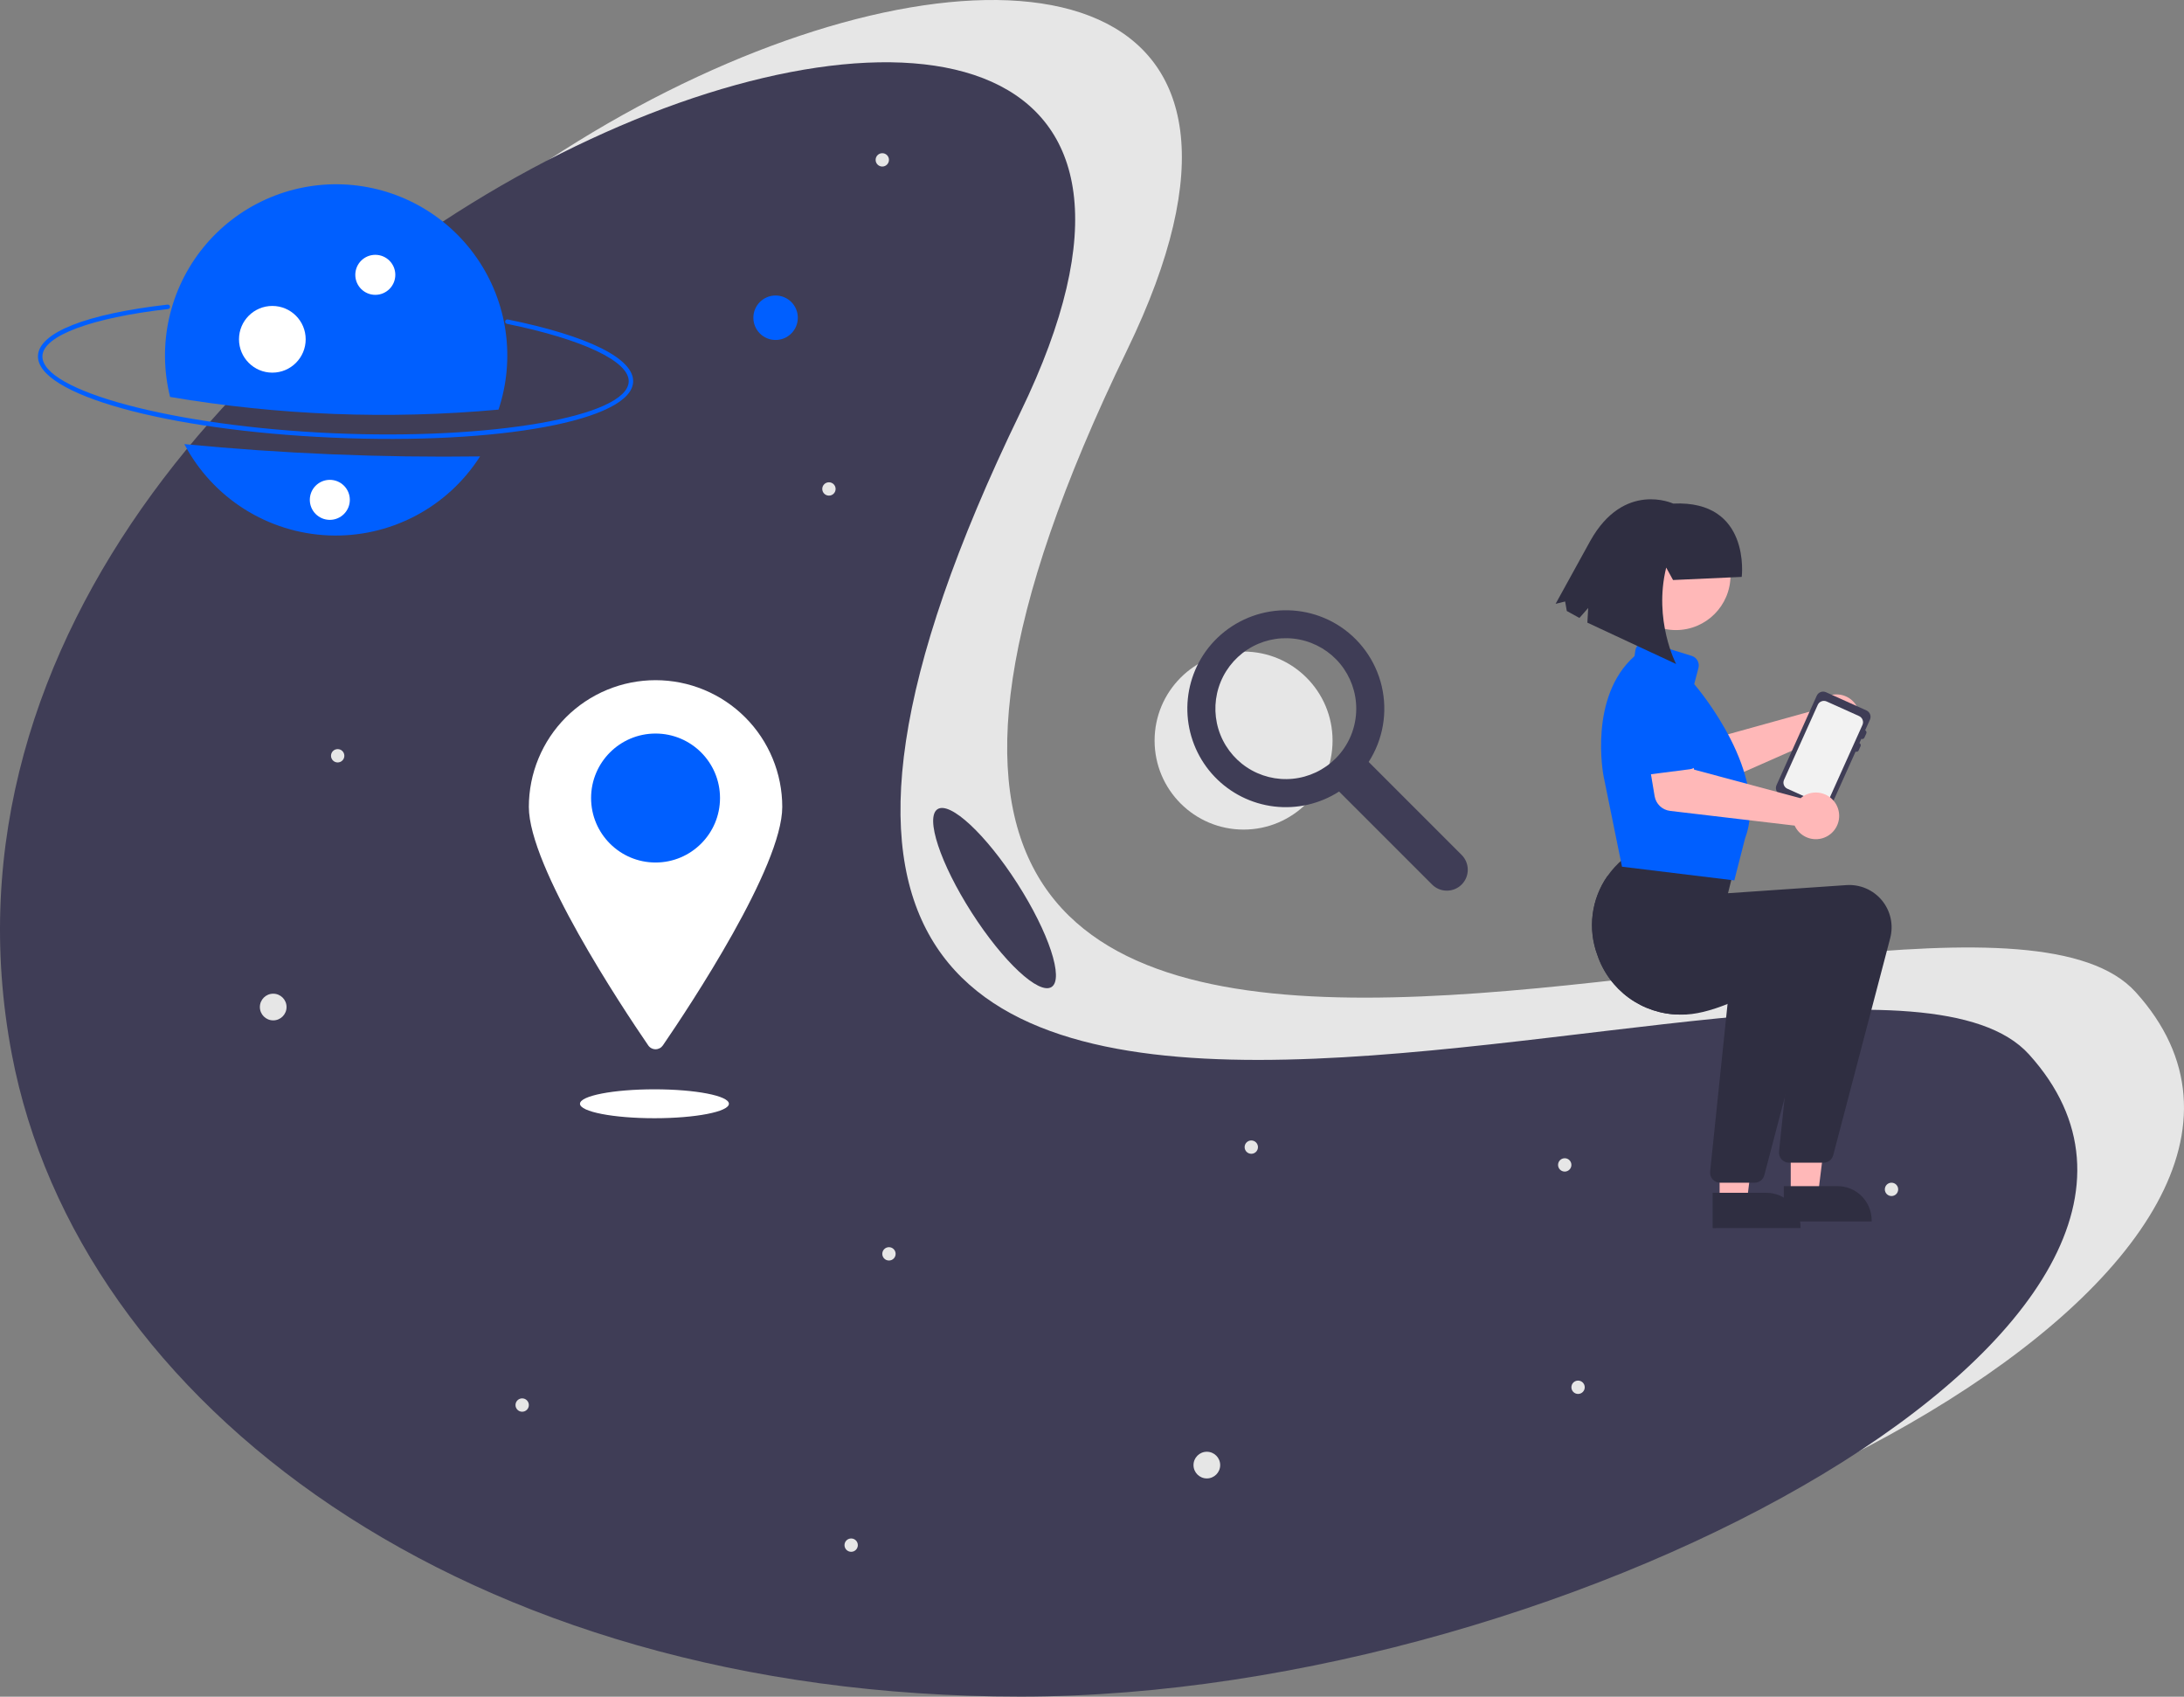 <svg width="300" height="233" viewBox="0 0 300 233" fill="none" xmlns="http://www.w3.org/2000/svg">
<rect x="0" y="0" width="300" height="233" fill="#808080" stroke="none"/>
<g clip-path="url(#clip0_129_1135)">
<path d="M170.821 113.922C177.572 113.922 183.044 108.45 183.044 101.699C183.044 94.949 177.572 89.476 170.821 89.476C164.071 89.476 158.598 94.949 158.598 101.699C158.598 108.45 164.071 113.922 170.821 113.922Z" fill="#E6E6E6"/>
<path d="M200.778 117.407L188.004 104.633C188.984 103.11 189.647 101.406 189.956 99.623C190.264 97.838 190.211 96.011 189.801 94.247C189.39 92.484 188.629 90.821 187.564 89.357C186.499 87.893 185.151 86.658 183.599 85.725C180.678 83.979 177.208 83.395 173.877 84.087C170.545 84.779 167.595 86.697 165.61 89.461C163.784 92.022 162.907 95.138 163.13 98.275C163.353 101.412 164.661 104.374 166.831 106.65C169.001 108.927 171.896 110.376 175.018 110.75C178.141 111.123 181.296 110.397 183.941 108.697L196.715 121.47C197.254 122.008 197.984 122.311 198.746 122.31C199.508 122.31 200.238 122.007 200.777 121.469C201.315 120.93 201.618 120.2 201.618 119.438C201.618 118.676 201.316 117.946 200.778 117.407ZM183.464 104.157C181.882 105.739 179.799 106.724 177.572 106.944C175.344 107.163 173.109 106.603 171.248 105.36C169.387 104.116 168.015 102.266 167.365 100.124C166.715 97.982 166.828 95.681 167.685 93.613C168.541 91.545 170.089 89.838 172.063 88.783C174.037 87.728 176.315 87.39 178.511 87.827C180.706 88.263 182.682 89.448 184.102 91.178C185.522 92.908 186.298 95.077 186.298 97.316C186.3 98.586 186.05 99.845 185.564 101.019C185.078 102.193 184.364 103.259 183.464 104.157Z" fill="#3F3D56"/>
<path d="M293.369 136.248C326.036 172.373 231.342 224.435 154.827 224.435C78.313 224.435 25.377 184.096 16.285 136.248C-5.758 20.232 204.098 -53.507 154.827 48.061C83.01 196.108 267.644 107.798 293.369 136.248Z" fill="#E6E6E6"/>
<path d="M278.713 144.798C311.379 180.923 216.685 232.984 140.171 232.984C63.656 232.984 10.72 192.646 1.629 144.798C-20.414 28.782 189.441 -44.957 140.171 56.611C68.354 204.658 252.988 116.348 278.713 144.798Z" fill="#3F3D56"/>
<path d="M45.678 60.1C22.756 59.091 4.984 54.147 5.218 48.844C5.358 45.664 11.845 43.108 23.015 41.83C23.055 41.825 23.096 41.828 23.135 41.839C23.173 41.85 23.21 41.868 23.241 41.893C23.273 41.918 23.299 41.949 23.319 41.984C23.338 42.02 23.351 42.058 23.355 42.098C23.36 42.138 23.357 42.179 23.345 42.218C23.334 42.256 23.316 42.292 23.29 42.324C23.265 42.355 23.234 42.382 23.199 42.401C23.163 42.42 23.125 42.432 23.085 42.437C12.562 43.641 5.949 46.106 5.828 48.87C5.617 53.666 23.878 58.529 45.705 59.49C67.532 60.451 86.15 57.212 86.361 52.416C86.484 49.64 80.072 46.595 69.629 44.469C69.59 44.461 69.552 44.445 69.519 44.423C69.485 44.4 69.457 44.372 69.435 44.338C69.412 44.305 69.397 44.267 69.389 44.228C69.382 44.188 69.382 44.148 69.39 44.108C69.398 44.069 69.413 44.032 69.436 43.998C69.459 43.965 69.487 43.937 69.521 43.914C69.555 43.892 69.592 43.877 69.632 43.869C69.671 43.862 69.712 43.862 69.751 43.87C80.835 46.127 87.112 49.252 86.971 52.443C86.738 57.746 68.6 61.109 45.678 60.1Z" fill="#005FFF"/>
<path d="M25.32 60.988C27.238 64.631 30.078 67.706 33.558 69.906C37.037 72.106 41.033 73.354 45.146 73.525C49.259 73.696 53.345 72.783 56.994 70.879C60.644 68.975 63.73 66.145 65.942 62.674C52.381 62.857 38.82 62.294 25.32 60.988Z" fill="#005FFF"/>
<path d="M68.478 56.251C69.632 52.79 69.965 49.107 69.449 45.495C68.934 41.883 67.585 38.44 65.509 35.439C63.433 32.439 60.688 29.962 57.489 28.206C54.291 26.45 50.727 25.463 47.081 25.322C43.435 25.181 39.806 25.891 36.482 27.395C33.158 28.899 30.229 31.157 27.928 33.988C25.627 36.82 24.017 40.148 23.224 43.71C22.432 47.272 22.48 50.969 23.363 54.509C38.263 57.038 53.428 57.624 68.478 56.251Z" fill="#005FFF"/>
<path d="M51.553 40.489C53.071 40.489 54.301 39.259 54.301 37.741C54.301 36.223 53.071 34.993 51.553 34.993C50.035 34.993 48.805 36.223 48.805 37.741C48.805 39.259 50.035 40.489 51.553 40.489Z" fill="white"/>
<path d="M37.409 51.174C39.939 51.174 41.989 49.123 41.989 46.593C41.989 44.064 39.939 42.013 37.409 42.013C34.88 42.013 32.829 44.064 32.829 46.593C32.829 49.123 34.88 51.174 37.409 51.174Z" fill="white"/>
<path d="M106.537 46.687C108.224 46.687 109.591 45.32 109.591 43.634C109.591 41.947 108.224 40.58 106.537 40.58C104.851 40.58 103.484 41.947 103.484 43.634C103.484 45.32 104.851 46.687 106.537 46.687Z" fill="#005FFF"/>
<path d="M37.529 140.123C38.541 140.123 39.361 139.303 39.361 138.291C39.361 137.279 38.541 136.459 37.529 136.459C36.517 136.459 35.697 137.279 35.697 138.291C35.697 139.303 36.517 140.123 37.529 140.123Z" fill="#E6E6E6"/>
<path d="M165.775 203.025C166.786 203.025 167.607 202.205 167.607 201.193C167.607 200.181 166.786 199.361 165.775 199.361C164.763 199.361 163.943 200.181 163.943 201.193C163.943 202.205 164.763 203.025 165.775 203.025Z" fill="#E6E6E6"/>
<path d="M46.384 104.703C46.89 104.703 47.3 104.293 47.3 103.787C47.3 103.281 46.89 102.871 46.384 102.871C45.878 102.871 45.468 103.281 45.468 103.787C45.468 104.293 45.878 104.703 46.384 104.703Z" fill="#E6E6E6"/>
<path d="M122.11 173.101C122.616 173.101 123.026 172.691 123.026 172.185C123.026 171.679 122.616 171.269 122.11 171.269C121.604 171.269 121.194 171.679 121.194 172.185C121.194 172.691 121.604 173.101 122.11 173.101Z" fill="#E6E6E6"/>
<path d="M259.822 164.246C260.328 164.246 260.738 163.836 260.738 163.33C260.738 162.824 260.328 162.414 259.822 162.414C259.316 162.414 258.906 162.824 258.906 163.33C258.906 163.836 259.316 164.246 259.822 164.246Z" fill="#E6E6E6"/>
<path d="M216.768 191.422C217.274 191.422 217.684 191.012 217.684 190.506C217.684 190 217.274 189.59 216.768 189.59C216.262 189.59 215.852 190 215.852 190.506C215.852 191.012 216.262 191.422 216.768 191.422Z" fill="#E6E6E6"/>
<path d="M171.882 158.444C172.387 158.444 172.798 158.034 172.798 157.528C172.798 157.022 172.387 156.612 171.882 156.612C171.376 156.612 170.965 157.022 170.965 157.528C170.965 158.034 171.376 158.444 171.882 158.444Z" fill="#E6E6E6"/>
<path d="M113.866 68.061C114.371 68.061 114.782 67.651 114.782 67.145C114.782 66.639 114.371 66.229 113.866 66.229C113.36 66.229 112.949 66.639 112.949 67.145C112.949 67.651 113.36 68.061 113.866 68.061Z" fill="#E6E6E6"/>
<path d="M121.194 22.87C121.7 22.87 122.11 22.46 122.11 21.954C122.11 21.448 121.7 21.038 121.194 21.038C120.688 21.038 120.278 21.448 120.278 21.954C120.278 22.46 120.688 22.87 121.194 22.87Z" fill="#E6E6E6"/>
<path d="M116.919 213.101C117.425 213.101 117.835 212.691 117.835 212.185C117.835 211.679 117.425 211.269 116.919 211.269C116.413 211.269 116.003 211.679 116.003 212.185C116.003 212.691 116.413 213.101 116.919 213.101Z" fill="#E6E6E6"/>
<path d="M71.728 193.865C72.234 193.865 72.644 193.454 72.644 192.948C72.644 192.443 72.234 192.032 71.728 192.032C71.222 192.032 70.811 192.443 70.811 192.948C70.811 193.454 71.222 193.865 71.728 193.865Z" fill="#E6E6E6"/>
<path d="M214.936 160.887C215.441 160.887 215.852 160.477 215.852 159.971C215.852 159.465 215.441 159.055 214.936 159.055C214.43 159.055 214.019 159.465 214.019 159.971C214.019 160.477 214.43 160.887 214.936 160.887Z" fill="#E6E6E6"/>
<path d="M45.306 71.39C46.823 71.39 48.054 70.159 48.054 68.642C48.054 67.124 46.823 65.894 45.306 65.894C43.788 65.894 42.557 67.124 42.557 68.642C42.557 70.159 43.788 71.39 45.306 71.39Z" fill="white"/>
<path d="M107.453 110.81C107.453 119.018 94.763 138.144 91.055 143.558C90.943 143.721 90.793 143.855 90.617 143.948C90.442 144.04 90.247 144.089 90.049 144.089C89.85 144.089 89.655 144.04 89.48 143.948C89.304 143.855 89.154 143.721 89.042 143.558C85.334 138.144 72.644 119.018 72.644 110.81C72.644 108.524 73.094 106.261 73.969 104.15C74.843 102.038 76.125 100.119 77.741 98.503C79.358 96.887 81.276 95.605 83.388 94.73C85.5 93.855 87.763 93.405 90.049 93.405C92.334 93.405 94.597 93.855 96.709 94.73C98.821 95.605 100.739 96.887 102.356 98.503C103.972 100.119 105.254 102.038 106.128 104.15C107.003 106.261 107.453 108.524 107.453 110.81Z" fill="white"/>
<path d="M90.048 118.444C94.939 118.444 98.903 114.479 98.903 109.589C98.903 104.698 94.939 100.734 90.048 100.734C85.158 100.734 81.193 104.698 81.193 109.589C81.193 114.479 85.158 118.444 90.048 118.444Z" fill="#005FFF"/>
<path d="M89.896 153.559C95.545 153.559 100.125 152.67 100.125 151.574C100.125 150.478 95.545 149.589 89.896 149.589C84.246 149.589 79.667 150.478 79.667 151.574C79.667 152.67 84.246 153.559 89.896 153.559Z" fill="white"/>
<path d="M249.424 97.076C249.347 97.226 249.281 97.382 249.228 97.543L234.638 101.597L232.009 99.024L227.607 102.484L231.819 107.492C232.159 107.896 232.621 108.179 233.136 108.299C233.651 108.418 234.191 108.367 234.675 108.154L250.436 101.197C250.97 101.568 251.605 101.767 252.256 101.769C252.907 101.77 253.543 101.573 254.079 101.205C254.616 100.836 255.027 100.312 255.259 99.704C255.49 99.096 255.531 98.431 255.376 97.799C255.221 97.167 254.877 96.597 254.39 96.165C253.903 95.734 253.296 95.46 252.65 95.382C252.004 95.303 251.349 95.423 250.773 95.726C250.197 96.028 249.726 96.499 249.424 97.076H249.424Z" fill="#FFB8B8"/>
<path d="M234.124 101.834L228.647 106.097C228.492 106.218 228.311 106.304 228.119 106.35C227.927 106.395 227.727 106.399 227.534 106.36C227.34 106.321 227.157 106.241 226.997 106.125C226.837 106.009 226.704 105.86 226.607 105.689L223.204 99.665C222.587 98.864 222.314 97.852 222.443 96.85C222.572 95.847 223.094 94.938 223.893 94.319C224.692 93.701 225.704 93.425 226.706 93.552C227.708 93.678 228.62 94.197 229.24 94.995L234.229 99.756C234.372 99.893 234.483 100.058 234.556 100.242C234.629 100.425 234.662 100.622 234.652 100.819C234.642 101.017 234.59 101.209 234.499 101.384C234.407 101.56 234.28 101.713 234.124 101.834V101.834Z" fill="#005FFF"/>
<path d="M250.823 95.06L256.377 97.558C256.609 97.663 256.791 97.856 256.881 98.094C256.972 98.333 256.964 98.597 256.859 98.83L256.202 100.291C256.279 100.326 256.339 100.391 256.369 100.47C256.4 100.549 256.397 100.638 256.362 100.715L256.099 101.3C256.064 101.377 256 101.437 255.921 101.468C255.841 101.498 255.753 101.495 255.676 101.461L255.413 102.045C255.49 102.08 255.55 102.144 255.58 102.224C255.611 102.303 255.608 102.391 255.573 102.469L255.31 103.054C255.275 103.131 255.211 103.191 255.132 103.221C255.052 103.251 254.964 103.249 254.887 103.214L251.336 111.106C251.231 111.339 251.039 111.52 250.8 111.611C250.562 111.701 250.297 111.693 250.064 111.589L244.511 109.09C244.278 108.985 244.097 108.793 244.006 108.554C243.916 108.316 243.924 108.051 244.028 107.819L249.552 95.542C249.656 95.31 249.849 95.128 250.088 95.038C250.326 94.947 250.591 94.955 250.823 95.06Z" fill="#3F3D56"/>
<path d="M245.519 108.313L249.974 110.319C250.198 110.419 250.451 110.426 250.68 110.34C250.909 110.253 251.094 110.08 251.196 109.857L253.253 105.28L253.968 103.694L255.83 99.553C255.93 99.33 255.937 99.077 255.851 98.849C255.764 98.62 255.591 98.436 255.369 98.335L253.968 97.703L250.91 96.328C250.687 96.229 250.434 96.222 250.205 96.309C249.977 96.396 249.792 96.57 249.692 96.793L247.891 100.796L245.84 105.354L245.058 107.095C244.958 107.317 244.95 107.571 245.037 107.799C245.123 108.027 245.297 108.212 245.519 108.313Z" fill="#F2F2F2"/>
<path d="M236.21 165.023L239.953 165.023L241.734 150.583L236.209 150.584L236.21 165.023Z" fill="#FFB8B8"/>
<path d="M235.255 163.801L242.627 163.8H242.628C243.245 163.8 243.855 163.922 244.425 164.158C244.996 164.394 245.513 164.74 245.95 165.176C246.386 165.613 246.732 166.131 246.968 166.701C247.204 167.271 247.326 167.882 247.326 168.499V168.651L235.255 168.652L235.255 163.801Z" fill="#2F2E41"/>
<path d="M245.981 164.107L249.724 164.107L251.506 149.667L245.98 149.668L245.981 164.107Z" fill="#FFB8B8"/>
<path d="M245.026 162.885L252.398 162.884H252.399C253.016 162.884 253.627 163.006 254.197 163.242C254.767 163.478 255.285 163.824 255.721 164.26C256.157 164.697 256.503 165.215 256.739 165.785C256.975 166.355 257.097 166.966 257.097 167.582V167.735L245.026 167.736L245.026 162.885Z" fill="#2F2E41"/>
<path d="M219.418 131.14C220.216 133.504 221.729 135.562 223.747 137.029C225.766 138.496 228.19 139.298 230.685 139.326L230.875 139.33C232.807 139.384 235.076 138.762 237.302 137.867C241.699 136.099 245.922 133.268 247.043 132.49L245.144 150.746L244.374 158.148C244.355 158.34 244.376 158.533 244.435 158.716C244.495 158.899 244.593 159.067 244.722 159.21C244.851 159.353 245.008 159.467 245.184 159.546C245.359 159.624 245.55 159.665 245.742 159.666H250.484C250.788 159.666 251.084 159.565 251.325 159.38C251.565 159.194 251.738 158.934 251.815 158.64L259.645 128.823C259.879 127.93 259.898 126.994 259.7 126.093C259.501 125.192 259.091 124.351 258.503 123.64C257.914 122.929 257.165 122.368 256.317 122.004C255.469 121.64 254.547 121.483 253.626 121.546L237.363 122.661L238.499 118.117L223.983 117.152L223.94 117.183C223.592 117.436 223.253 117.702 222.93 117.98C222.12 118.664 221.403 119.45 220.795 120.319C219.708 121.877 219.015 123.675 218.775 125.56C218.535 127.445 218.756 129.359 219.418 131.14Z" fill="#2F2E41"/>
<path d="M219.418 131.14C220.216 133.504 221.729 135.562 223.747 137.029C225.766 138.496 228.19 139.298 230.685 139.326C233.071 138.119 235.374 136.753 237.577 135.238L237.302 137.867L234.908 160.896C234.889 161.088 234.91 161.281 234.97 161.464C235.03 161.647 235.127 161.815 235.256 161.958C235.385 162.101 235.542 162.216 235.718 162.294C235.894 162.373 236.084 162.413 236.276 162.414H241.018C241.322 162.414 241.618 162.313 241.859 162.128C242.1 161.942 242.272 161.682 242.35 161.388L245.144 150.746L250.179 131.571C250.414 130.678 250.432 129.743 250.234 128.841C250.035 127.94 249.625 127.099 249.037 126.388C248.449 125.677 247.699 125.116 246.852 124.752C246.004 124.388 245.081 124.231 244.16 124.294L227.898 125.409L229.033 120.865L220.795 120.319C219.708 121.877 219.015 123.675 218.775 125.56C218.535 127.445 218.756 129.359 219.418 131.14Z" fill="#2F2E41"/>
<path d="M222.909 119.033L222.8 119.02L220.267 106.566C220.245 106.458 218.174 95.716 224.522 90.1L224.633 89.332C224.661 89.135 224.732 88.947 224.84 88.78C224.948 88.614 225.091 88.472 225.259 88.366C225.427 88.26 225.616 88.191 225.813 88.165C226.01 88.139 226.21 88.156 226.4 88.215L232.38 90.07C232.719 90.174 233.004 90.406 233.175 90.715C233.347 91.025 233.393 91.389 233.302 91.732L232.721 93.943C233.527 94.889 243.015 106.313 239.71 115.114L238.23 120.901L222.909 119.033Z" fill="#005FFF"/>
<path d="M247.74 109.313C247.597 109.403 247.461 109.505 247.334 109.616L232.709 105.69L231.753 102.137L226.203 102.88L227.284 109.333C227.372 109.854 227.626 110.333 228.008 110.698C228.391 111.062 228.882 111.293 229.407 111.355L246.516 113.376C246.788 113.968 247.233 114.462 247.793 114.794C248.353 115.127 249 115.28 249.65 115.235C250.299 115.19 250.919 114.949 251.428 114.543C251.937 114.137 252.31 113.586 252.498 112.962C252.685 112.339 252.679 111.673 252.479 111.054C252.279 110.434 251.896 109.891 251.379 109.494C250.863 109.098 250.238 108.869 249.588 108.836C248.938 108.804 248.293 108.971 247.74 109.313H247.74Z" fill="#FFB8B8"/>
<path d="M232.145 105.633L225.262 106.52C225.066 106.545 224.867 106.528 224.679 106.469C224.49 106.41 224.317 106.312 224.17 106.18C224.023 106.048 223.906 105.886 223.827 105.705C223.748 105.524 223.709 105.328 223.713 105.131L223.844 98.213C223.721 97.21 224 96.2 224.621 95.403C225.241 94.606 226.153 94.087 227.155 93.961C228.158 93.835 229.169 94.111 229.968 94.73C230.767 95.348 231.288 96.258 231.417 97.26L233.292 103.897C233.346 104.087 233.358 104.286 233.327 104.481C233.297 104.677 233.225 104.863 233.116 105.028C233.007 105.192 232.864 105.332 232.697 105.436C232.529 105.541 232.341 105.608 232.145 105.633Z" fill="#005FFF"/>
<path d="M230.208 86.525C234.35 86.525 237.707 83.167 237.707 79.025C237.707 74.883 234.35 71.525 230.208 71.525C226.066 71.525 222.708 74.883 222.708 79.025C222.708 83.167 226.066 86.525 230.208 86.525Z" fill="#FFB8B8"/>
<path d="M229.813 79.651L228.874 77.942C227.096 85.188 230.237 91.185 230.237 91.185L218.044 85.506L218.16 83.49L216.954 84.86L215.22 83.904L214.991 82.597L213.682 82.921L218.459 74.253C223.095 66.005 229.835 69.154 229.835 69.154C240.557 68.644 239.248 79.223 239.248 79.223L229.813 79.651Z" fill="#2F2E41"/>
<path d="M144.442 135.54C146.171 134.431 144.068 128.066 139.745 121.322C135.422 114.579 130.515 110.01 128.786 111.119C127.057 112.227 129.16 118.593 133.483 125.336C137.806 132.08 142.712 136.648 144.442 135.54Z" fill="#3F3D56"/>
</g>
<defs>
<clipPath id="clip0_129_1135">
<rect width="300" height="232.984" fill="white"/>
</clipPath>
</defs>
</svg>
